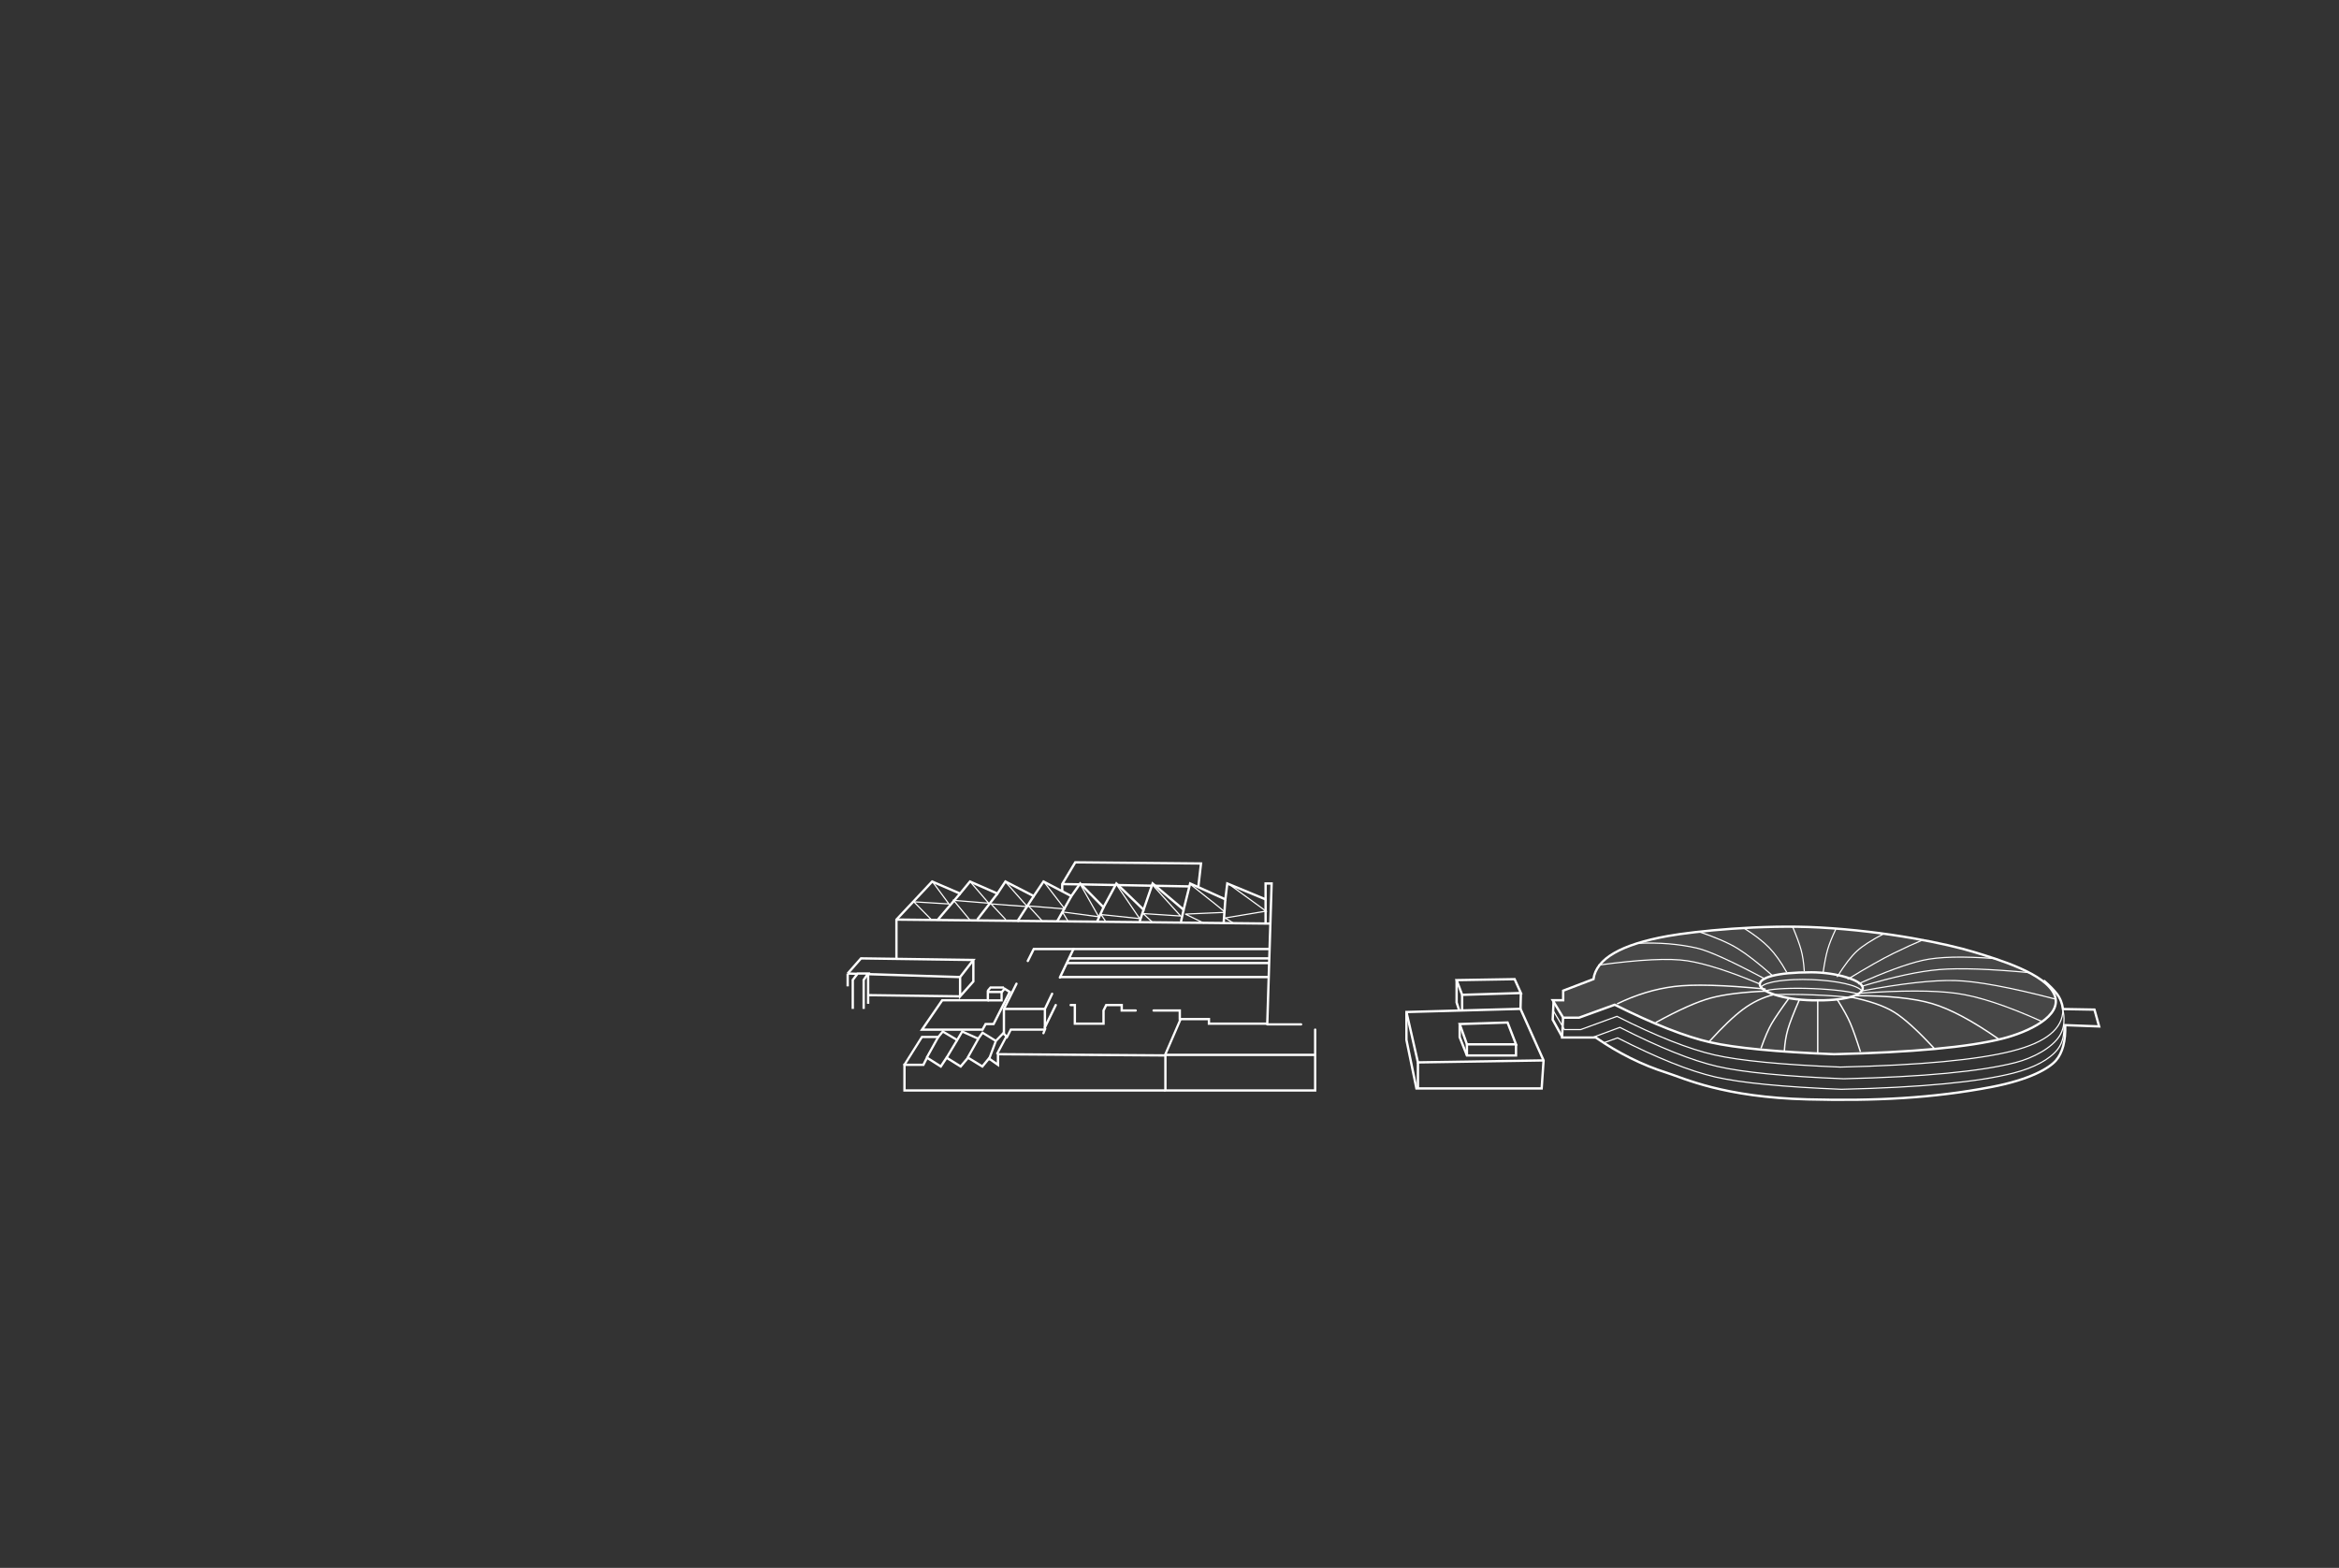 <?xml version="1.0" encoding="UTF-8"?>
<svg width="1999px" height="1340px" preserveAspectRatio="xMidYMid slice" viewBox="0 0 1999 1340" version="1.1"
     xmlns="http://www.w3.org/2000/svg">
    <rect x="0" y="0" width="1999" height="1340" fill="#333333" stroke="none"/>
    <!-- Generator: Sketch 60.1 (88133) - https://sketch.com -->
    <desc>Created with Sketch.</desc>
    <g id="Intro-screen" stroke="none" stroke-width="1" fill="none" fill-rule="evenodd">
        <g id="AT_PSI_VILLIGEN" stroke="#FFFFFF">
            <g id="Group-7" transform="translate(724, 737)">
                <g id="Group-6" transform="translate(603, 55)">
                    <path d="M53.026,66.718 L22.555,77.767 L8.948,77.767 L0,62.871 L8.948,62.871 L8.948,54.718 L34.843,44.826 C37.157,27.438 58.356,15.161 98.44,7.993 C121.257,3.914 178.361,-2.057 228.262,0.705 C285.793,3.89 337.304,14.737 359.862,21.624 C381.166,28.129 421.331,40.089 428.836,58.254 C436.341,76.419 405.925,90.238 384.409,95.668 C355.387,102.992 307.404,107.436 240.461,109 C191.376,107.055 156.167,103.677 134.833,98.864 C113.499,94.051 86.23,83.336 53.026,66.718 Z"
                          id="Path-33" stroke-width="2" fill-opacity="0.1" fill="#FFFFFF"></path>
                    <path d="M436,71 C436,87.042 422.036,98.818 392.474,106.328 C362.911,113.839 314.036,118.396 245.847,120 C195.848,118.006 159.983,114.541 138.252,109.606 C116.521,104.67 88.745,93.682 54.923,76.64 L23.885,87.97 L10.025,87.97 L0,71"
                          id="Path"></path>
                    <path d="M435.935,71 C436.118,71.419 439.471,83.226 433.248,93.25 C426.808,103.622 410.537,112.28 395.48,116.15 C365.872,123.758 316.92,128.375 248.625,130 C198.549,127.98 162.628,124.469 140.864,119.47 C119.099,114.47 91.279,103.338 57.405,86.073 C47.447,89.75 39.979,92.508 35,94.346"
                          id="Path"></path>
                    <path d="M437,85 C437,91.576 436.26,98.659 431.633,104.663 C424.818,113.508 411.322,120.604 393.679,125.139 C364.06,132.754 315.089,137.374 246.768,139 C196.672,136.978 160.738,133.465 138.965,128.462 C117.192,123.459 89.361,112.318 55.474,95.041 L44,99.11"
                          id="Path"></path>
                    <path d="M8.893,77.541 L8,94.736 L36.792,94.736 C56.295,108.191 76.491,118.223 97.38,124.834 C112.17,129.514 145.823,145.796 217.868,147.611 C276.1,149.078 324.752,146.573 374.694,137.075 C408.711,130.607 424.55,120.653 429.994,114.463 C435.759,107.909 438.428,97.81 438.002,84.165 L467,85.259 L463.001,70.884 L436.085,70.416 C435.404,65.315 433.651,60.957 430.828,57.344 C428.005,53.731 424.245,49.95 419.548,46"
                          id="Path-34" stroke-width="2"></path>
                    <polyline id="Path-35" stroke-width="2" points="0.749 64 0 79.473 8 94"></polyline>
                    <path d="M264.272,53.381 C261.232,48.874 243.122,45.352 221.247,45.271 C199.761,45.191 181.929,48.458 178.451,52.824"
                          id="Path"
                          transform="translate(221.361, 49.326) rotate(2) translate(-221.361, -49.326) "></path>
                    <path d="M261.996,56.376 C255.348,54.404 239.959,52.984 222.041,52.917 C204.454,52.852 189.313,54.109 182.485,55.973"
                          id="Path"
                          transform="translate(222.241, 54.645) rotate(2) translate(-222.241, -54.645) "></path>
                    <path d="M255.716,59.511 C247.748,58.813 235.984,58.346 222.863,58.297 C209.814,58.249 198.111,58.624 190.15,59.257"
                          id="Path"
                          transform="translate(222.933, 58.902) rotate(2) translate(-222.933, -58.902) "></path>
                    <path d="M243,43 C249.555,32.579 255.243,25.179 260.065,20.798 C264.887,16.418 272.532,11.485 283,6"
                          id="Path-36"></path>
                    <path d="M252,45 C268.72,34.804 281.78,27.41 291.18,22.817 C300.58,18.225 309.187,14.286 317,11"
                          id="Path-37"></path>
                    <path d="M231,40 C232.284,31.016 233.636,24.113 235.058,19.291 C236.479,14.469 238.793,8.705 242,2"
                          id="Path-38"></path>
                    <path d="M215,38 C214.546,30.708 213.613,24.555 212.201,19.54 C210.789,14.525 208.389,8.012 205,0"
                          id="Path-39"></path>
                    <path d="M200,39 C195.146,30.279 190.131,23.246 184.953,17.9 C179.775,12.554 172.457,6.921 163,1"
                          id="Path-40"></path>
                    <path d="M188,42 C176.037,31.383 166.09,23.625 158.161,18.727 C150.232,13.829 138.845,8.92 124,4"
                          id="Path-41"></path>
                    <path d="M182,45 C152.97,29.514 133.355,20.614 123.156,18.3 C107.73,14.801 91.011,13.437 73,14.209"
                          id="Path-42"></path>
                    <path d="M177,49 C151.022,38.141 130.366,31.529 115.033,29.165 C99.7,26.801 74.356,28.035 39,32.869"
                          id="Path-43"></path>
                    <path d="M261,49 C284.067,38.637 302.451,31.899 316.152,28.787 C329.853,25.676 350.469,25.169 378,27.268"
                          id="Path-44"></path>
                    <path d="M264,51 C291.103,42.824 313.345,38.037 330.726,36.639 C348.107,35.241 373.865,36.138 408,39.33"
                          id="Path-45"></path>
                    <path d="M264,54.96 C298.419,48.535 324.99,45.565 343.713,46.051 C362.437,46.537 391.199,51.854 430,62"
                          id="Path-46"></path>
                    <path d="M261,56.946 C297.866,54.351 325.807,54.351 344.821,56.946 C363.835,59.541 388.228,67.559 418,81"
                          id="Path-47"></path>
                    <path d="M259,59.001 C286.928,58.942 308.633,61.181 324.117,65.718 C339.6,70.256 358.561,80.35 381,96"
                          id="Path-48" stroke-width="1.2"></path>
                    <path d="M254,60 C270.59,63.344 283.207,67.7 291.851,73.067 C300.495,78.435 311.878,88.746 326,104"
                          id="Path-49" stroke-width="1.2"></path>
                    <path d="M243,62 C248.29,70.382 252.085,77.245 254.385,82.589 C256.686,87.934 259.557,96.071 263,107"
                          id="Path-50" stroke-width="1.2"></path>
                    <path d="M211,62 C205.883,73.772 202.537,82.376 200.963,87.813 C199.389,93.25 198.401,99.313 198,106"
                          id="Path-51" stroke-width="1.2"></path>
                    <path d="M202,61 C194.823,70.842 189.847,78.148 187.071,82.918 C184.295,87.687 181.271,94.715 178,104"
                          id="Path-52" stroke-width="1.2"></path>
                    <path d="M189,58 C179.533,60.433 170.804,64.613 162.814,70.539 C154.823,76.466 145.218,85.619 134,98"
                          id="Path-53" stroke-width="1.2"></path>
                    <path d="M184,55 C163.337,55.793 147.12,57.762 135.35,60.906 C123.579,64.05 107.796,71.082 88,82"
                          id="Path-54" stroke-width="1.2"></path>
                    <path d="M182,53.317 C146.29,49.808 120.233,49.083 103.828,51.143 C87.422,53.203 71.146,58.155 55,66"
                          id="Path-55" stroke-width="1.2"></path>
                    <line x1="226.5" y1="63" x2="226.5" y2="108" id="Path-56" stroke-width="1.2"></line>
                    <path d="M177,49.331 C177,43.628 190.727,39 221,39 C242.717,39 265,45.979 265,52.44 C265,58.901 249.079,63.498 222.237,62.957 C195.395,62.416 177,55.034 177,49.331 Z"
                          id="Path-7" stroke-width="2"></path>
                </g>
                <g id="Group-4">
                    <g id="Group-5" stroke-width="2">
                        <path d="M42.134,82.097 L42.134,48.95 L72.649,16.423 L96.535,26.727 L104.984,16.423 L128.454,26.727 L135.273,16.423 L159.482,28.855 L167.83,16.423 L191.638,28.855 L199.163,18.094 L219.118,38.458 L230.11,18.094 L253.359,40.517 L261.078,18.094 L287.563,40.517 L293.147,18.094 L323.239,31.659 L324.877,18.094 L357.623,31.659 L357.623,18.094 L362.772,18.094 L359.056,137.884 L309.205,137.884 L309.205,134.001 L284.29,134.001 L284.29,126.653 L261.91,126.653 M246.581,126.653 L234.663,126.653 L234.663,122.001 L221.399,122.001 L219.118,126.653 L219.118,137.884 L194.601,137.884 L194.601,122.001 L191.04,122.001"
                              id="Shape" stroke-linecap="round"></path>
                        <line x1="42.134" y1="48.95" x2="361.887" y2="52.36" id="Path-59"></line>
                        <line x1="357.623" y1="31.659" x2="357.623" y2="52.36" id="Path-60"></line>
                        <line x1="77.569" y1="48.95" x2="96.535" y2="26.727" id="Path-61"></line>
                        <line x1="111.222" y1="48.95" x2="128.454" y2="26.727" id="Path-62"></line>
                        <line x1="145.347" y1="50.655" x2="159.482" y2="28.855" id="Path-63"></line>
                        <line x1="191.638" y1="28.855" x2="179.373" y2="50.655" id="Path-64"></line>
                        <line x1="219.118" y1="38.458" x2="213.642" y2="50.655" id="Path-65"></line>
                        <line x1="253.359" y1="40.517" x2="249.951" y2="50.655" id="Path-66"></line>
                        <line x1="287.563" y1="40.517" x2="285.344" y2="50.655" id="Path-67"></line>
                        <line x1="323.239" y1="31.659" x2="321.743" y2="52.36" id="Path-68"></line>
                        <path d="M169.013,142.065 L169.013,125.308 L175.184,112.366 M181.813,98.465 L193.426,74.111"
                              id="Shape" stroke-linecap="round"></path>
                        <line x1="169.013" y1="140.962" x2="178.291" y2="122.001" id="Path-70"
                              stroke-linecap="round"></line>
                        <path d="M193.426,74.111 L159.482,74.111 L154.4,84.315 M144.716,103.761 L133.986,125.308 L133.986,146.568"
                              id="Shape" stroke-linecap="round"></path>
                        <line x1="133.986" y1="125.308" x2="169.013" y2="125.308" id="Path-72"></line>
                        <line x1="193.426" y1="74.111" x2="360.99" y2="74.111" id="Path-73"></line>
                        <line x1="189.753" y1="82.097" x2="360.99" y2="82.097" id="Path-73-Copy"></line>
                        <line x1="187.752" y1="86.09" x2="360.99" y2="86.09"
                              id="Path-73-Copy-2"></line>
                        <line x1="182.089" y1="98.07" x2="360.99" y2="98.07" id="Path-73-Copy-3"></line>
                        <path d="M0.448,95.043 L11.858,82.097 L107.865,83.457 L96.535,98.07 L96.535,114.567 L107.865,101.806 C107.865,90.287 107.865,84.171 107.865,83.457"
                              id="Path-74"></path>
                        <line x1="0.448" y1="95.043" x2="0.448" y2="106.022" id="Path-75"></line>
                        <line x1="17.939" y1="113.531" x2="96.535" y2="114.567" id="Path-76"></line>
                        <polyline id="Path-77"
                                  points="4.809 125.308 4.809 100.533 8.981 95.043 17.939 95.043 14.114 100.533 14.114 125.308"></polyline>
                        <line x1="17.939" y1="95.043" x2="17.939" y2="120.923" id="Path-78"></line>
                        <path d="M0.448,95.043 L8.44,95.295 M17.93,95.594 L96.535,98.07"
                              id="Shape"></path>
                        <path d="M183.815,24.415 L183.815,18.594 L194.965,0 L302.423,0.993 L300.163,20.734 M292.406,20.589 L263.595,20.052 M260.273,19.99 L231.455,19.452 M229.221,19.41 L199.989,18.865 M198.255,18.832 L183.815,18.594"
                              id="Shape"></path>
                    </g>
                    <polyline id="Path-79" points="72.51 16 87 35.585 57 33.762 72 49"></polyline>
                    <path d="M400,143 L400,164.565 L272,164.565 L272,195 L400,195 C400,177.667 400,167.522 400,164.565"
                          id="Path-58" stroke-width="2" stroke-linecap="round"></path>
                    <polyline id="Path-69" stroke-width="2"
                              points="272 195 49 195 49 173.086 65.167 173.086 68.231 166.991 80.059 174.481 84.99 166.991 97.033 174.481 103.32 166.991 115.548 174.481 121.178 167.657 128.916 173.086 128.916 164 272 165.033"></polyline>
                    <polyline id="Path-71" stroke-width="1.9" stroke-linecap="round"
                              points="49 173 63.923 149.277 77.943 149.277 81.758 144.619 94.074 151.884 98.35 144.619 112.046 150.76 115.702 145.63 127.092 152.657 133.428 146.054 136.668 149.277 139.843 143 169 143 167.74 146.054"></polyline>
                    <polygon id="Path-80" stroke-width="2"
                             points="64 143 115.691 143 118.339 138.209 125.156 138.209 139 110.79 134.539 108 132.306 110.79 120.261 110.79 120.261 117.909 81.264 117.909"></polygon>
                    <polyline id="Path-81" stroke-width="1.9" points="120 110 122.52 107 134 107"></polyline>
                    <polyline id="Path-82" stroke-width="1.9" points="120 118 132 118 132 111"></polyline>
                    <line x1="68" y1="167" x2="78" y2="149" id="Path-83" stroke-width="1.9"></line>
                    <line x1="85" y1="167" x2="94" y2="152" id="Path-84" stroke-width="1.9"></line>
                    <line x1="103" y1="167" x2="112" y2="151" id="Path-85" stroke-width="1.9"></line>
                    <line x1="121" y1="169" x2="127" y2="153" id="Path-86" stroke-width="1.9"></line>
                    <line x1="128" y1="164" x2="136" y2="149" id="Path-87" stroke-width="1.9"></line>
                    <line x1="285" y1="134" x2="272" y2="164" id="Path-88" stroke-width="1.9"></line>
                    <line x1="359" y1="138.5" x2="388" y2="138.5" id="Path-89" stroke-width="1.9"
                          stroke-linecap="round"></line>
                    <polyline id="Path-3" points="104.674 16 121 34.936 91 32.5 104.674 49"></polyline>
                    <polyline id="Path-4" points="135.571 17 154 37.852 123 35.542 135.571 49"></polyline>
                    <polyline id="Path-5" points="168.415 17 186 39.826 155 37.288 166.636 50"></polyline>
                    <polyline id="Path-6" points="199.37 19 215 46.548 184 42.405 188.595 50"></polyline>
                    <polyline id="Path-8" points="230.179 19 250 48.103 217 44.638 220.651 50"></polyline>
                    <polyline id="Path-9" points="260.711 19 285 45.898 253 43.798 260.711 51"></polyline>
                    <path d="M293.607,19 C313.69,34.852 323.482,42.778 322.982,42.778 C322.482,42.778 311.155,43.268 289,44.249 L304.934,52"
                          id="Path-10"></path>
                    <polyline id="Path-11"
                              points="325.377 18 358 41.73 323 47.565 330.202 52"></polyline>
                </g>
                <g id="Group-12" transform="translate(478, 99)" stroke-width="2">
                    <path d="M1.8189894e-12,28.942 L1.8189894e-12,52.803 L8.535,94.243 L115.568,94.243 L117.199,70.304 C104.051,40.924 97.476,26.234 97.476,26.234 C97.476,26.234 64.984,27.137 1.8189894e-12,28.942 Z"
                          id="Path-104"></path>
                    <polyline id="Path-105"
                              points="1.8189894e-12 28.942 9.815 71.999 117.199 70.304"></polyline>
                    <polygon id="Path-106"
                             points="45.501 39.225 51.691 56.553 93.641 56.553 86.416 37.916"></polygon>
                    <polyline id="Path-107"
                              points="45.501 39.225 45.501 50.471 51.691 66.094 93.641 66.094 93.641 56.553"></polyline>
                    <line x1="51.691" y1="56.553" x2="51.691" y2="66.094" id="Path-108"></line>
                    <line x1="9.815" y1="71.999" x2="9.815" y2="94.243" id="Path-109"></line>
                    <polygon id="Path-110"
                             points="42.868 1.69 92.445 0.865 97.816 12.718 47.6 14.262"></polygon>
                    <polyline id="Path-111"
                              points="42.868 1.69 42.868 20.801 44.985 27.213"></polyline>
                    <line x1="47.6" y1="14.262" x2="47.6" y2="27.213" id="Path-112"></line>
                    <line x1="97.816" y1="12.718" x2="97.476" y2="26.234" id="Path-113"></line>
                </g>
            </g>
        </g>
    </g>
</svg>
